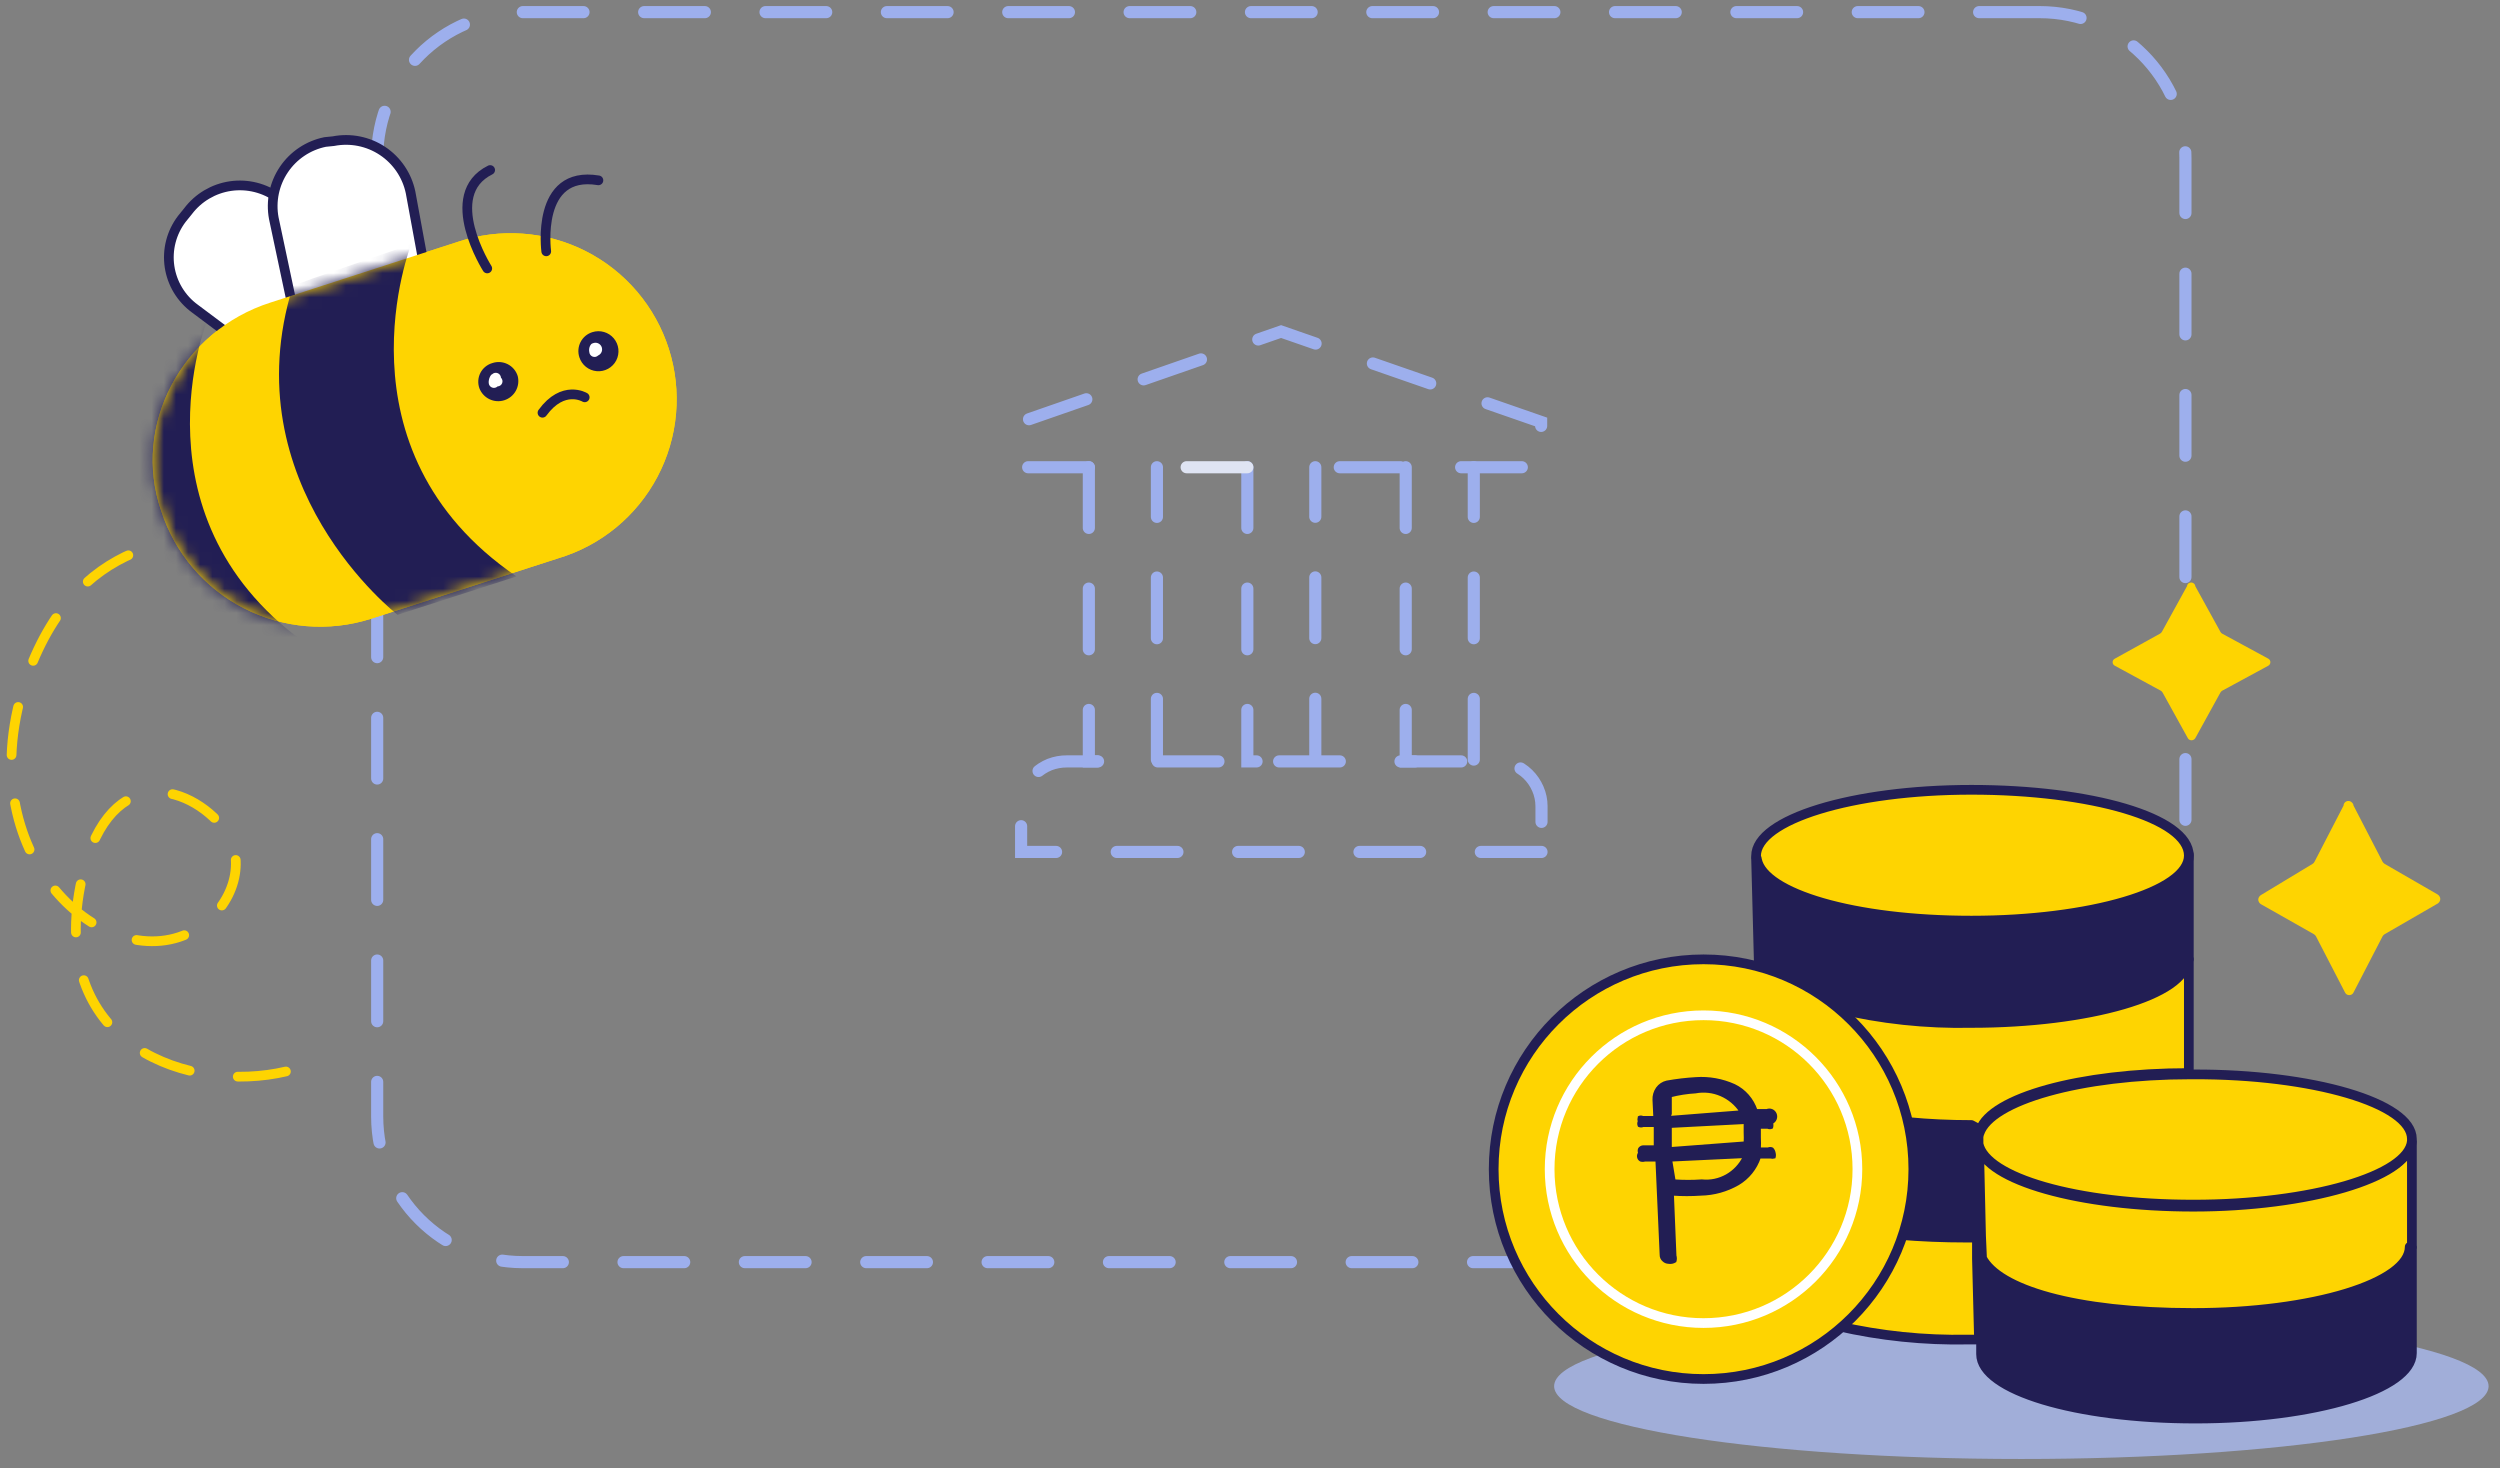 <svg width="206" height="121" viewBox="0 0 206 121" fill="none" xmlns="http://www.w3.org/2000/svg">
<rect x="0" y="0" width="206" height="121" fill="#808080" stroke="none"/>
<path d="M168.08 1H43.08C36.453 1 31.08 6.373 31.08 13V92C31.08 98.627 36.453 104 43.08 104H168.08C174.708 104 180.08 98.627 180.08 92V13C180.08 6.373 174.708 1 168.08 1Z" stroke="#9DAFED" stroke-linecap="round" stroke-dasharray="5 5"/>
<path d="M89.72 38.5H84.14V34.77L105.56 27.32L126.99 34.77V38.5H106.09" stroke="#9DAFED" stroke-linecap="round" stroke-dasharray="5 5"/>
<path d="M127.02 70.2H84.14V66.43C84.144 65.939 84.246 65.452 84.44 65C84.631 64.55 84.909 64.141 85.26 63.8C85.615 63.457 86.033 63.185 86.49 63C86.946 62.825 87.431 62.736 87.92 62.74H123.25C123.74 62.739 124.225 62.831 124.68 63.01C125.136 63.19 125.55 63.458 125.9 63.8C126.249 64.143 126.527 64.551 126.72 65C126.918 65.451 127.02 65.938 127.02 66.43V70.2Z" stroke="#9DAFED" stroke-linecap="round" stroke-dasharray="5 5"/>
<path d="M89.72 38.5V62.74H95.33V38.5" stroke="#9DAFED" stroke-linecap="round" stroke-dasharray="5 5"/>
<path d="M102.78 38.5V62.74H108.38V38.5" stroke="#9DAFED" stroke-linecap="round" stroke-dasharray="5 5"/>
<path d="M115.83 38.5V62.74H121.44V38.5" stroke="#9DAFED" stroke-linecap="round" stroke-dasharray="5 5"/>
<path d="M23.56 88.29C15.76 90.12 4.06 86.29 6.61 73.04C8.61 62.64 15.53 64.43 18.54 68.39C20.32 70.72 19.41 74.63 16.13 76.59C8.99 80.85 -3.07 70.59 2.26 55.67C4.48 49.5 8.07 46.61 11.67 45.3" stroke="#FED401" stroke-width="0.8" stroke-linecap="round" stroke-dasharray="4 4"/>
<path d="M22.29 24.93L37.72 19.93C39.441 19.352 41.26 19.122 43.07 19.253C44.881 19.385 46.647 19.875 48.266 20.696C49.885 21.517 51.324 22.652 52.5 24.035C53.676 25.419 54.565 27.022 55.115 28.752C55.666 30.482 55.866 32.304 55.705 34.112C55.543 35.92 55.024 37.678 54.176 39.283C53.329 40.889 52.17 42.309 50.769 43.463C49.367 44.616 47.749 45.478 46.01 46L30.56 50.99C27.088 52.097 23.319 51.782 20.08 50.113C16.84 48.445 14.395 45.559 13.28 42.09C10.85 35.06 14.96 27.27 22.29 24.93Z" fill="#FED401"/>
<path d="M30.28 29.33L30.81 28.82C31.231 28.266 31.538 27.633 31.712 26.959C31.886 26.285 31.923 25.582 31.823 24.893C31.722 24.204 31.485 23.543 31.126 22.946C30.767 22.35 30.292 21.831 29.73 21.42L22.95 16.33C21.816 15.489 20.395 15.131 18.998 15.333C17.6 15.536 16.34 16.282 15.49 17.41L14.98 18.04C14.559 18.594 14.253 19.226 14.079 19.899C13.905 20.572 13.868 21.274 13.968 21.962C14.069 22.65 14.306 23.311 14.665 23.907C15.024 24.502 15.498 25.02 16.06 25.43L22.84 30.5C23.983 31.328 25.407 31.669 26.802 31.45C28.196 31.231 29.446 30.469 30.28 29.33Z" fill="white" stroke="#221E54" stroke-width="0.8" stroke-miterlimit="10" stroke-linecap="round"/>
<path d="M30.4 30.5L31.09 30.43C32.488 30.152 33.72 29.333 34.518 28.151C35.316 26.97 35.615 25.521 35.35 24.12L33.83 15.85C33.538 14.454 32.709 13.228 31.52 12.438C30.332 11.648 28.881 11.358 27.48 11.63L26.79 11.7C25.402 11.983 24.181 12.8 23.39 13.975C22.599 15.149 22.301 16.588 22.56 17.98L24.31 26.23C24.413 26.918 24.655 27.578 25.021 28.17C25.387 28.762 25.869 29.273 26.439 29.672C27.008 30.072 27.653 30.351 28.334 30.493C29.015 30.636 29.718 30.638 30.4 30.5Z" fill="white" stroke="#221E54" stroke-width="0.8" stroke-miterlimit="10" stroke-linecap="round"/>
<path d="M22.29 24.93L37.72 19.93C39.441 19.352 41.26 19.122 43.07 19.253C44.881 19.385 46.647 19.875 48.266 20.696C49.885 21.517 51.324 22.652 52.5 24.035C53.676 25.419 54.565 27.022 55.115 28.752C55.666 30.482 55.866 32.304 55.705 34.112C55.543 35.92 55.024 37.678 54.176 39.283C53.329 40.889 52.17 42.309 50.769 43.463C49.367 44.616 47.749 45.478 46.01 46L30.56 50.99C27.088 52.097 23.319 51.782 20.08 50.113C16.84 48.445 14.395 45.559 13.28 42.09C10.85 35.06 14.96 27.27 22.29 24.93Z" fill="#FED401"/>
<mask id="mask0" mask-type="alpha" maskUnits="userSpaceOnUse" x="12" y="19" width="44" height="33">
<path d="M22.29 24.93L37.72 19.93C39.441 19.351 41.26 19.121 43.07 19.253C44.881 19.384 46.647 19.875 48.266 20.696C49.885 21.517 51.324 22.652 52.5 24.035C53.676 25.418 54.565 27.021 55.115 28.751C55.665 30.481 55.866 32.303 55.705 34.111C55.543 35.92 55.024 37.678 54.176 39.283C53.329 40.888 52.17 42.309 50.769 43.462C49.366 44.615 47.749 45.478 46.01 46L30.56 50.99C27.088 52.097 23.319 51.781 20.08 50.113C16.84 48.444 14.395 45.559 13.28 42.09C10.85 35.06 14.96 27.27 22.29 24.93Z" fill="#FED401"/>
</mask>
<g mask="url(#mask0)">
<path d="M33.9 20.08C33.9 20.08 27.21 37.02 42.56 47.5L32.76 50.66C32.76 50.66 19.02 40.02 24.13 23.59C24.34 23.34 33.91 20.2 33.9 20.08Z" fill="#221E54"/>
<path d="M17.08 26.37C17.08 26.37 10.47 42.95 25.69 53.37L15.89 56.5C15.89 56.5 2.17 45.97 7.31 29.88C7.41 29.64 17.23 26.7 17.08 26.37Z" fill="#221E54"/>
</g>
<path d="M48.18 32.74C48.18 32.74 46.41 31.67 44.7 34.01" stroke="#221E54" stroke-width="0.8" stroke-miterlimit="10" stroke-linecap="round"/>
<path d="M39.5 31.99C39.651 32.386 39.948 32.709 40.329 32.893C40.711 33.078 41.148 33.109 41.552 32.981C41.956 32.853 42.296 32.576 42.502 32.206C42.708 31.836 42.764 31.401 42.66 30.99C42.596 30.78 42.49 30.585 42.348 30.416C42.207 30.248 42.033 30.11 41.837 30.01C41.641 29.91 41.427 29.851 41.208 29.835C40.988 29.82 40.768 29.849 40.56 29.92C40.351 29.981 40.157 30.084 39.989 30.223C39.821 30.361 39.684 30.533 39.584 30.727C39.485 30.921 39.426 31.133 39.412 31.35C39.398 31.567 39.428 31.785 39.5 31.99Z" fill="#221E54"/>
<path d="M40.27 31.56C40.275 31.642 40.304 31.721 40.353 31.787C40.402 31.854 40.468 31.905 40.545 31.934C40.622 31.964 40.706 31.971 40.787 31.954C40.867 31.937 40.941 31.898 41 31.84C41.083 31.837 41.162 31.811 41.229 31.763C41.296 31.715 41.348 31.649 41.378 31.572C41.408 31.496 41.414 31.412 41.397 31.331C41.38 31.251 41.339 31.177 41.28 31.12C41.275 31.038 41.246 30.959 41.197 30.892C41.149 30.826 41.082 30.775 41.005 30.746C40.928 30.716 40.844 30.709 40.764 30.726C40.683 30.743 40.609 30.782 40.55 30.84C40.44 30.86 40.24 31.22 40.27 31.56Z" fill="white"/>
<path d="M47.74 29.44C47.839 29.751 48.028 30.026 48.283 30.23C48.538 30.434 48.847 30.558 49.173 30.585C49.498 30.613 49.825 30.544 50.11 30.386C50.396 30.228 50.629 29.989 50.779 29.699C50.929 29.409 50.989 29.081 50.953 28.757C50.916 28.432 50.784 28.126 50.573 27.876C50.362 27.627 50.082 27.446 49.769 27.356C49.455 27.265 49.121 27.27 48.81 27.37C48.603 27.434 48.41 27.538 48.243 27.677C48.077 27.816 47.94 27.987 47.84 28.18C47.74 28.373 47.68 28.584 47.663 28.8C47.646 29.016 47.672 29.234 47.74 29.44Z" fill="#221E54"/>
<path d="M48.56 29.02C48.567 29.101 48.597 29.179 48.647 29.244C48.696 29.309 48.763 29.358 48.84 29.387C48.916 29.415 48.999 29.421 49.079 29.404C49.159 29.387 49.232 29.347 49.29 29.29C49.356 29.26 49.415 29.218 49.464 29.166C49.514 29.113 49.552 29.052 49.578 28.984C49.603 28.917 49.615 28.845 49.613 28.773C49.611 28.701 49.595 28.631 49.565 28.565C49.536 28.499 49.493 28.44 49.441 28.391C49.389 28.341 49.327 28.303 49.26 28.277C49.192 28.252 49.121 28.24 49.049 28.242C48.977 28.244 48.906 28.26 48.84 28.29C48.67 28.31 48.48 28.67 48.56 29.02Z" fill="white"/>
<path d="M45.01 20.71C45.01 20.71 44.11 13.99 49.31 14.86" stroke="#221E54" stroke-width="0.8" stroke-miterlimit="10" stroke-linecap="round"/>
<path d="M40.15 22.12C40.15 22.12 36.29 16.04 40.39 14.01" stroke="#221E54" stroke-width="0.8" stroke-miterlimit="10" stroke-linecap="round"/>
<path d="M166.56 120.22C187.82 120.22 205.06 117.54 205.06 114.22C205.06 110.9 187.82 108.22 166.56 108.22C145.3 108.22 128.06 110.91 128.06 114.22C128.06 117.53 145.32 120.22 166.56 120.22Z" fill="#A1AED9"/>
<path d="M198.74 102.83V111.5C198.74 114.44 190.74 116.89 180.9 116.89C171.06 116.89 163.24 114.52 163.24 111.58V110.58L163.07 103.72H163.15C164.49 106.25 171.82 108.21 180.65 108.21C189.48 108.21 198.56 105.77 198.56 102.83H198.74Z" fill="#221E54" stroke="#221E54" stroke-width="0.8" stroke-linecap="round" stroke-linejoin="round"/>
<path d="M180.36 70.4V79.03H180.2C180.2 82.03 172.02 84.44 162.36 84.44C158.609 84.53 154.862 84.117 151.22 83.21L151.05 83.38C149.236 81.894 147.165 80.751 144.94 80.01V79.85L144.7 70.73C145.27 73.52 152.95 75.73 162.28 75.73C171.61 75.73 180.2 73.35 180.2 70.39L180.36 70.4Z" fill="#221E54" stroke="#221E54" stroke-width="0.8" stroke-linecap="round" stroke-linejoin="round"/>
<path d="M180.36 70.5C180.36 73.5 172.19 75.86 162.45 75.86C152.71 75.86 145.36 73.63 144.78 70.86C144.78 70.77 144.7 70.61 144.7 70.53C144.7 67.53 152.62 65.08 162.45 65.08C172.28 65.08 180.36 67.39 180.36 70.5Z" fill="#FED401" stroke="#221E54" stroke-width="0.8" stroke-linecap="round" stroke-linejoin="round"/>
<path d="M163.32 103.68L163.24 101.87L163.07 94.43C163.65 97.24 171.36 99.43 180.74 99.43C190.12 99.43 198.4 97.03 198.65 94.14H198.74V102.74H198.56C198.56 105.74 190.56 108.19 180.73 108.19C170.9 108.19 164.65 106.25 163.32 103.68Z" fill="#FED401" stroke="#221E54" stroke-width="0.8" stroke-linecap="round" stroke-linejoin="round"/>
<path d="M151.18 109.04C153.413 107.078 155.092 104.564 156.05 101.75H156.46C158.28 101.9 160.1 101.98 162.08 101.98H162.9V103.73L163.07 110.38H162.16C158.552 110.451 154.948 110.078 151.43 109.27L151.18 109.04Z" fill="#FED401" stroke="#221E54" stroke-width="0.8" stroke-linecap="round" stroke-linejoin="round"/>
<path d="M162.92 93.16V93.6L163.07 101.75H162.31C160.527 101.756 158.744 101.666 156.97 101.48H156.56C157.086 99.63 157.345 97.714 157.33 95.79C157.317 94.525 157.19 93.263 156.95 92.02H157.33C158.991 92.197 160.66 92.284 162.33 92.28L163.01 92.72C162.952 92.859 162.921 93.009 162.92 93.16Z" fill="#221E54" stroke="#221E54" stroke-width="0.8" stroke-linecap="round" stroke-linejoin="round"/>
<path d="M151.35 83.1C154.981 83.969 158.708 84.369 162.44 84.29C172.06 84.29 180.2 81.99 180.2 79.05H180.36V88.42C171.36 88.42 164.09 90.48 163.18 93.1L162.44 92.7C160.63 92.7 158.91 92.62 157.26 92.46H156.85C156.11 88.796 154.102 85.511 151.18 83.18L151.35 83.1Z" fill="#FED401" stroke="#221E54" stroke-width="0.8" stroke-linecap="round" stroke-linejoin="round"/>
<path d="M198.74 93.85V94.02C198.49 96.89 190.42 99.26 180.74 99.26C171.06 99.26 163.61 97.05 163.03 94.26V93.85C163.018 93.683 163.046 93.515 163.11 93.36C164.03 90.66 171.43 88.53 180.49 88.53H180.74C190.56 88.5 198.74 90.9 198.74 93.85Z" fill="#FED401" stroke="#221E54" stroke-width="0.8" stroke-linecap="round" stroke-linejoin="round"/>
<path d="M140.37 113.63C149.919 113.63 157.66 105.889 157.66 96.34C157.66 86.791 149.919 79.05 140.37 79.05C130.821 79.05 123.08 86.791 123.08 96.34C123.08 105.889 130.821 113.63 140.37 113.63Z" fill="#FED401" stroke="#221E54" stroke-width="0.8"/>
<path d="M140.37 109.02C147.373 109.02 153.05 103.343 153.05 96.34C153.05 89.337 147.373 83.66 140.37 83.66C133.367 83.66 127.69 89.337 127.69 96.34C127.69 103.343 133.367 109.02 140.37 109.02Z" stroke="white" stroke-width="0.8"/>
<path d="M193.93 66.38L196.32 71C196.36 71.073 196.419 71.135 196.49 71.18L200.87 73.71C200.932 73.75 200.984 73.805 201.02 73.87C201.059 73.933 201.08 74.006 201.08 74.08C201.08 74.154 201.059 74.227 201.02 74.29C200.984 74.355 200.932 74.409 200.87 74.45L196.49 76.98C196.419 77.024 196.36 77.086 196.32 77.16L193.93 81.78C193.901 81.846 193.852 81.902 193.79 81.94C193.727 81.979 193.654 81.999 193.58 81.999C193.506 81.999 193.433 81.979 193.37 81.94C193.308 81.902 193.26 81.846 193.23 81.78L190.84 77.16C190.8 77.086 190.741 77.024 190.67 76.98L186.29 74.5C186.228 74.46 186.177 74.405 186.14 74.34C186.101 74.277 186.081 74.204 186.081 74.13C186.081 74.056 186.101 73.983 186.14 73.92C186.177 73.855 186.228 73.8 186.29 73.76L190.56 71.18C190.631 71.138 190.687 71.075 190.72 71L193.11 66.38C193.114 66.278 193.157 66.181 193.23 66.11C193.303 66.04 193.399 66 193.5 66C193.552 65.999 193.603 66.008 193.651 66.027C193.699 66.046 193.743 66.074 193.78 66.11C193.822 66.142 193.857 66.183 193.883 66.23C193.909 66.276 193.925 66.327 193.93 66.38Z" fill="#FED401"/>
<path d="M180.89 48.3L182.96 52.06C182.993 52.121 183.041 52.173 183.1 52.21L186.9 54.27C186.953 54.299 186.997 54.34 187.03 54.39C187.063 54.443 187.08 54.503 187.08 54.565C187.08 54.627 187.063 54.688 187.03 54.74C186.997 54.79 186.953 54.831 186.9 54.86L183.1 56.92C183.041 56.957 182.993 57.009 182.96 57.07L180.89 60.83C180.86 60.882 180.815 60.924 180.76 60.95C180.706 60.983 180.644 61 180.58 61C180.517 61 180.455 60.983 180.4 60.95C180.349 60.923 180.307 60.882 180.28 60.83L178.2 57.07C178.167 57.009 178.119 56.957 178.06 56.92L174.27 54.86C174.213 54.834 174.165 54.792 174.13 54.74C174.097 54.688 174.08 54.627 174.08 54.565C174.08 54.503 174.097 54.443 174.13 54.39C174.165 54.337 174.213 54.296 174.27 54.27L177.99 52.21C178.054 52.176 178.106 52.124 178.14 52.06L180.21 48.3C180.212 48.26 180.222 48.221 180.239 48.185C180.256 48.149 180.28 48.117 180.31 48.09C180.375 48.03 180.462 47.998 180.55 48C180.639 47.999 180.724 48.032 180.79 48.09C180.82 48.117 180.844 48.149 180.861 48.185C180.879 48.221 180.888 48.26 180.89 48.3Z" fill="#FED401"/>
<path d="M102.78 38.5H95.33" stroke="#DFE4F3" stroke-linecap="round" stroke-dasharray="5 5"/>
<g clip-path="url(#clip0)">
<path d="M135.047 92.056C135.016 92.172 135.016 92.295 135.047 92.412C135.022 92.467 135.009 92.528 135.009 92.589C135.009 92.651 135.022 92.711 135.047 92.767C135.102 92.79 135.161 92.803 135.221 92.803C135.281 92.803 135.34 92.79 135.395 92.767H136.369V94.474H135.395C135.333 94.478 135.273 94.496 135.219 94.526C135.165 94.557 135.118 94.6 135.082 94.651C135.057 94.707 135.044 94.768 135.044 94.829C135.044 94.891 135.057 94.951 135.082 95.007C135.044 95.051 135.015 95.104 135 95.16C134.984 95.217 134.981 95.277 134.991 95.335C135.001 95.393 135.024 95.448 135.058 95.496C135.091 95.544 135.135 95.584 135.186 95.612C135.3 95.647 135.421 95.647 135.534 95.612H136.508L136.856 103.398C136.853 103.486 136.871 103.574 136.907 103.654C136.943 103.735 136.997 103.805 137.065 103.86C137.177 103.971 137.326 104.034 137.482 104.038C137.674 104.073 137.872 104.035 138.039 103.931C138.086 103.781 138.086 103.619 138.039 103.469L137.83 98.42C138.606 98.474 139.384 98.474 140.16 98.42C141.234 98.398 142.285 98.105 143.221 97.567C144.054 97.076 144.685 96.293 144.995 95.363H145.899C146.002 95.393 146.11 95.393 146.212 95.363C146.245 95.246 146.245 95.123 146.212 95.007C146.191 94.873 146.13 94.749 146.039 94.651C145.984 94.626 145.925 94.613 145.865 94.613C145.805 94.613 145.745 94.626 145.691 94.651H144.995C145.012 94.344 145.012 94.035 144.995 93.727V92.909H145.656C145.71 92.935 145.77 92.948 145.83 92.948C145.89 92.948 145.949 92.935 146.004 92.909C146.039 92.781 146.039 92.646 146.004 92.518C146.137 92.462 146.244 92.353 146.299 92.216C146.355 92.08 146.355 91.926 146.299 91.789C146.244 91.653 146.138 91.544 146.004 91.487C145.87 91.43 145.72 91.43 145.586 91.487H144.717C144.566 91.037 144.328 90.623 144.017 90.269C143.706 89.914 143.329 89.627 142.908 89.425C141.914 88.976 140.827 88.781 139.743 88.856C138.938 88.902 138.137 88.997 137.343 89.14C137.022 89.213 136.737 89.403 136.543 89.674C136.347 89.953 136.249 90.291 136.265 90.634L136.334 92.056H135.36C135.312 92.031 135.258 92.018 135.204 92.018C135.149 92.018 135.096 92.031 135.047 92.056ZM137.656 94.509V92.838L143.778 92.518C143.778 92.518 143.778 93.123 143.778 93.336C143.792 93.608 143.792 93.881 143.778 94.154L137.691 94.616L137.656 94.509ZM137.656 91.772V90.314C138.329 90.142 139.016 90.035 139.708 89.994C140.413 89.862 141.141 89.942 141.802 90.227C142.463 90.511 143.029 90.986 143.43 91.594L137.552 92.056L137.656 91.772ZM143.708 95.327C143.393 95.977 142.89 96.512 142.269 96.862C141.647 97.211 140.936 97.358 140.23 97.283C139.477 97.336 138.722 97.336 137.969 97.283L137.691 95.612L143.708 95.327Z" fill="#221E54" stroke="#221E54" stroke-width="0.2"/>
</g>
<defs>
<clipPath id="clip0">
<rect width="12" height="16" fill="white" transform="translate(134.56 88.5)"/>
</clipPath>
</defs>
</svg>
